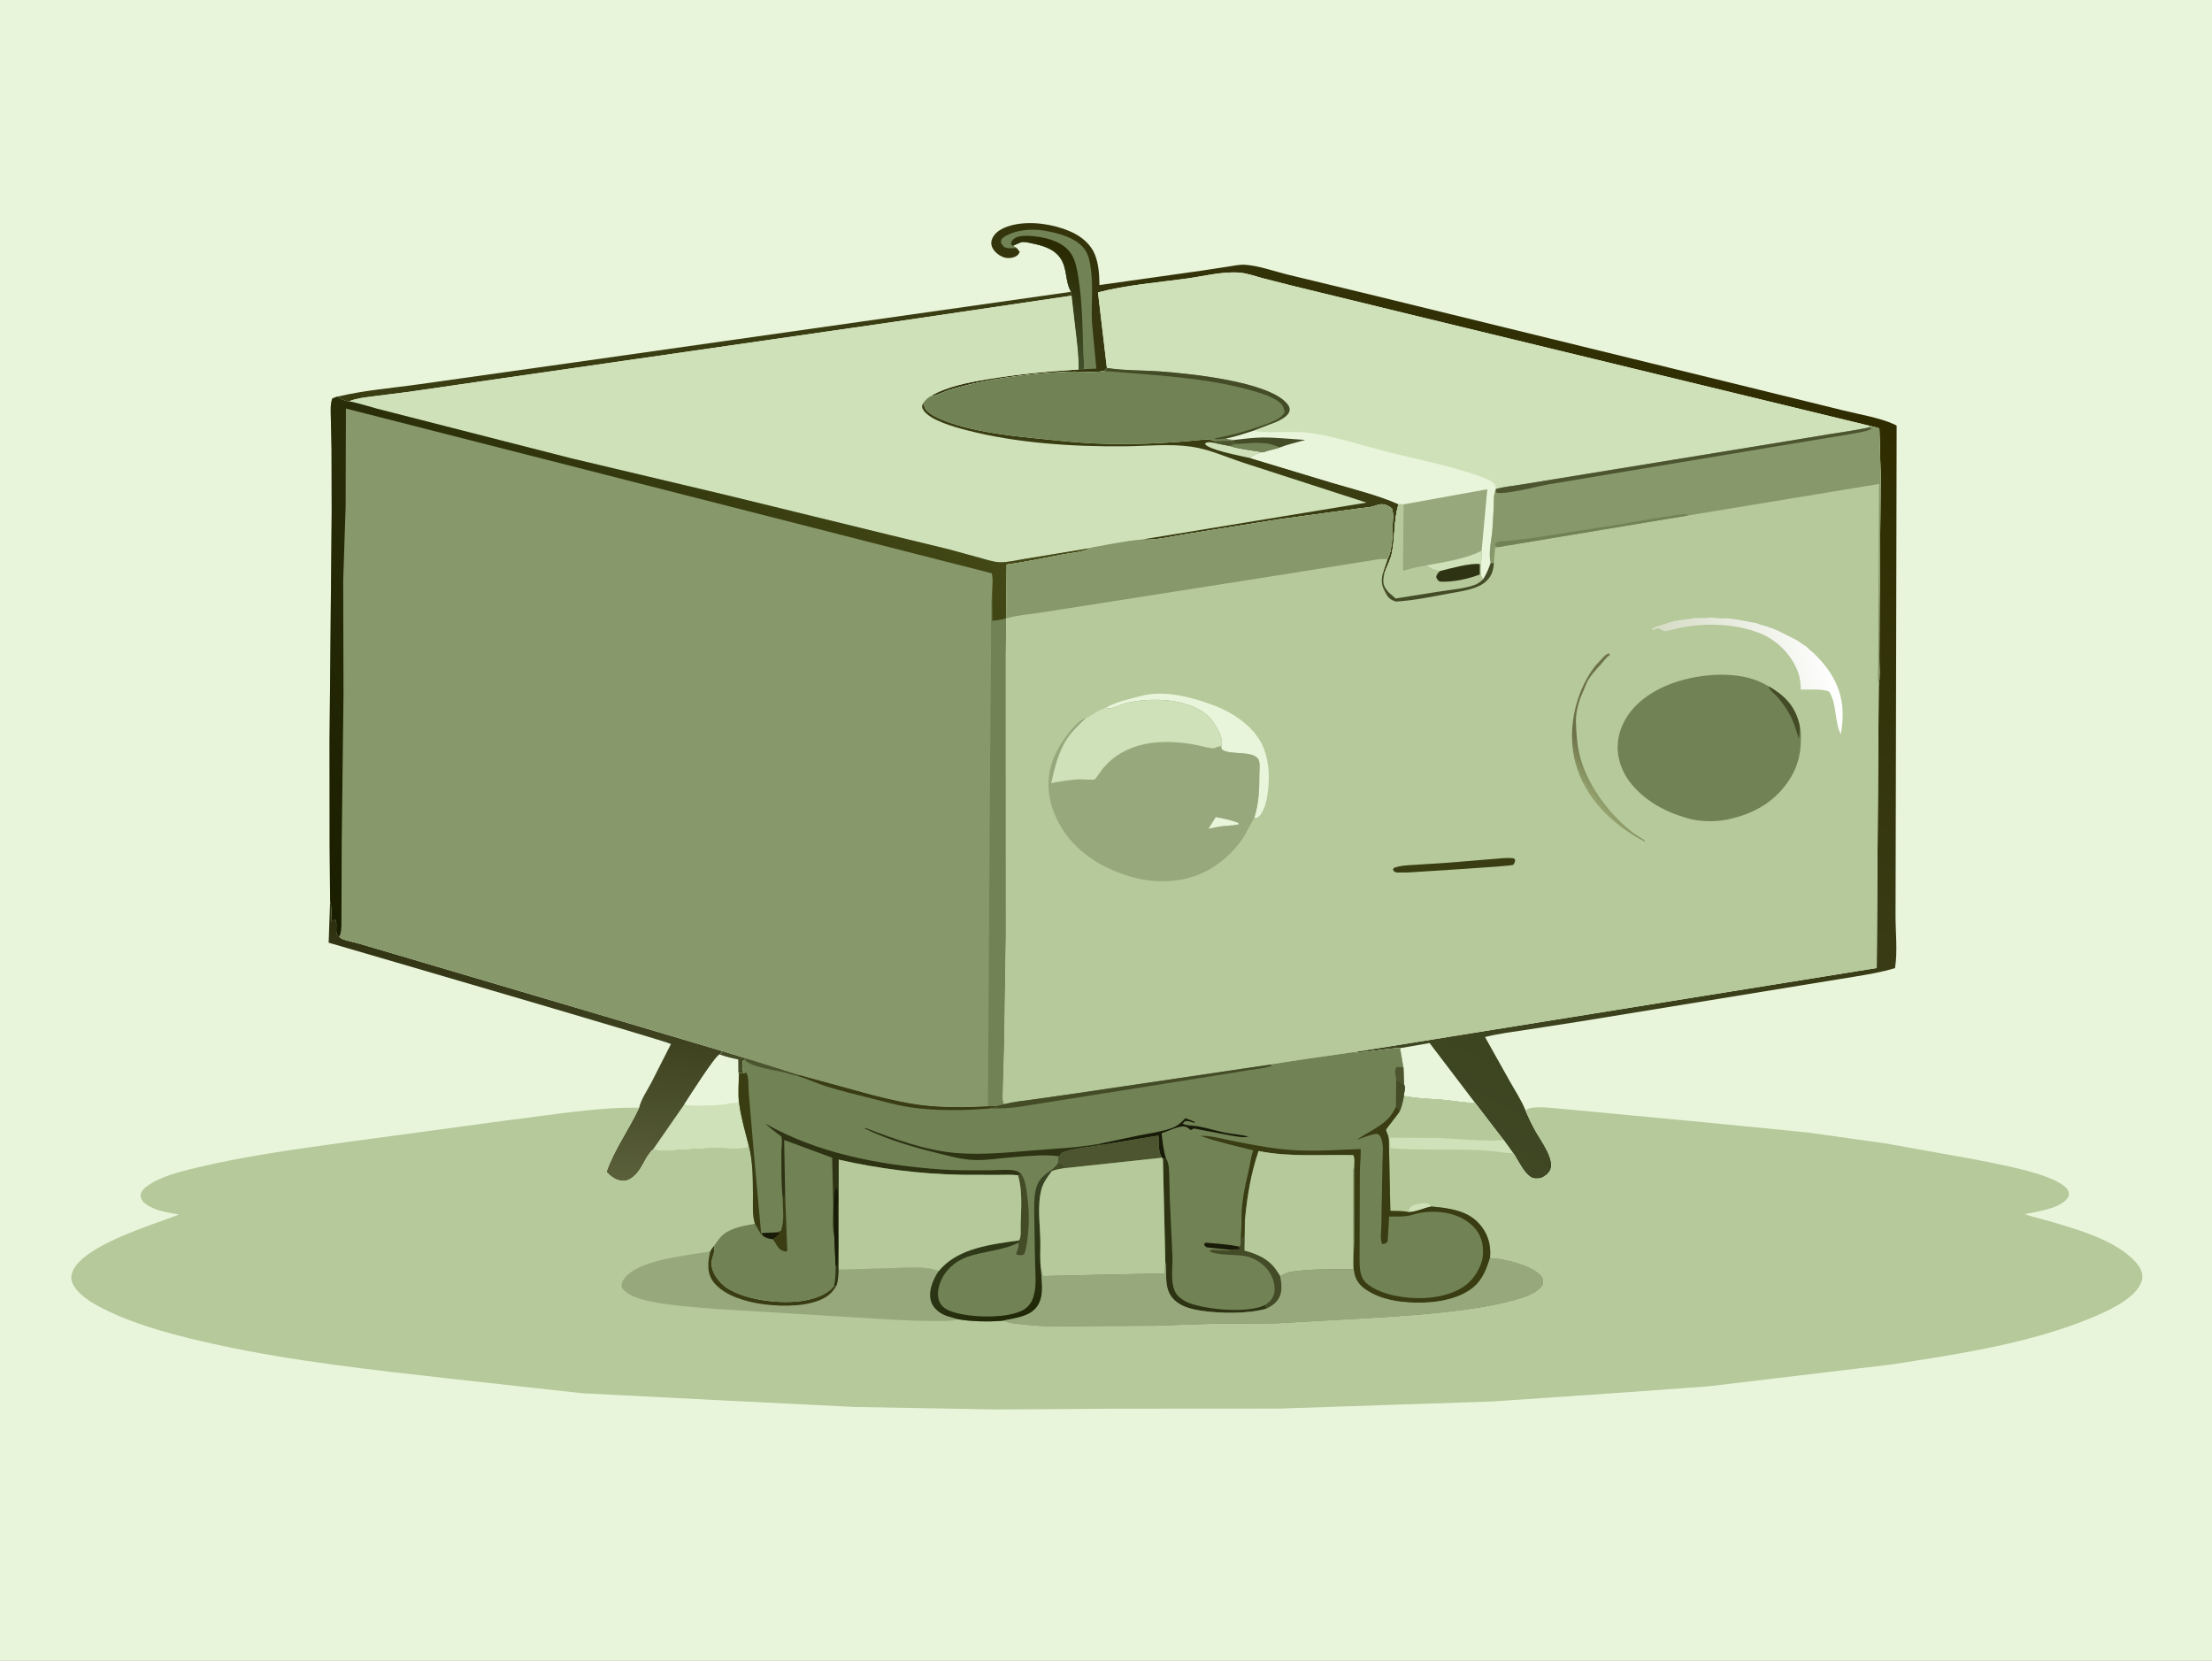 <?xml version="1.0" encoding="utf-8" ?>
<svg xmlns="http://www.w3.org/2000/svg" xmlns:xlink="http://www.w3.org/1999/xlink" width="1023" height="768">
	<rect width="100%" height="100%" fill="#808080" stroke="none"/>
	<path fill="#E9F5DB" transform="scale(1.333 1)" d="M-0 -0L768 0L768 768L-0 768L0 -0Z"/>
	<path fill="#3A3D12" transform="scale(1.333 1)" d="M371.599 134.933L371.765 136.723L309.938 148.875L173.991 174.988L141.75 181.211L129.254 183.316C126.577 183.787 123.689 184.179 121.286 185.488L121.107 185.573C119.626 185.664 118.104 184.207 117.009 183.359C117.317 183.377 117.155 183.391 117.544 183.269C126.487 180.457 136.066 179.454 145.27 177.716L202.496 166.963L371.599 134.933Z"/>
	<defs>
		<linearGradient id="gradient_0" gradientUnits="userSpaceOnUse" x1="185.021" y1="435.639" x2="171.724" y2="539.636">
			<stop offset="0" stop-color="#2E3010"/>
			<stop offset="1" stop-color="#5A603A"/>
		</linearGradient>
	</defs>
	<path fill="url(#gradient_0)" transform="scale(1.333 1)" d="M114.533 416.779C115.263 419.552 114.953 422.818 114.938 425.69L116.248 425.361C117.481 427.279 115.677 431.81 117.692 433.073C117.903 433.353 118.049 433.695 118.323 433.912C119.491 434.835 122.858 435.674 124.385 436.271L142.549 443.405L210.457 470.162L250.697 486.071L259.028 489.48L258.327 490.161L257.643 490.7C257.64 492.446 257.318 494.74 258.136 496.297L256.396 496.157C256.368 500.694 256.031 505.519 256.444 510.025C257.024 516.353 258.512 523.127 259.719 529.378L259.471 530.944C255.301 531.439 250.788 530.925 246.562 531.025C241.313 531.149 236.208 532.076 230.914 532.011C229.426 531.992 227.896 532.229 226.606 531.457C223.333 535.454 223.046 541.16 218.997 544.872C218.031 545.759 216.952 546.195 215.625 545.998C213.267 545.648 211.748 543.7 210.405 541.92C213.041 531.691 218.256 522.182 221.745 512.206C222.437 508.258 224.492 504.388 225.953 500.674L232.784 482.765C231.833 481.666 125.969 440.567 114.021 435.907L114.533 416.779Z"/>
	<path fill="#CFE1B9" transform="scale(1.333 1)" d="M250.697 486.071L259.028 489.48L258.327 490.161L257.643 490.7C257.64 492.446 257.318 494.74 258.136 496.297L256.396 496.157C256.368 500.694 256.031 505.519 256.444 510.025C257.024 516.353 258.512 523.127 259.719 529.378L259.471 530.944C255.301 531.439 250.788 530.925 246.562 531.025C241.313 531.149 236.208 532.076 230.914 532.011C229.426 531.992 227.896 532.229 226.606 531.457L237.438 510.646C238.871 507.713 248.037 488.413 249.654 487.612C250.103 487.168 250.373 486.612 250.697 486.071Z"/>
	<path fill="#E9F5DB" transform="scale(1.333 1)" d="M250.697 486.071L259.028 489.48L258.327 490.161L257.643 490.7C257.64 492.446 257.318 494.74 258.136 496.297L256.396 496.157L256.172 495.995L256.133 496.404L256 509.889C254.677 510.051 253.273 510.129 252.001 510.528C250 511.157 239.282 511.609 237.756 510.863L237.438 510.646C238.871 507.713 248.037 488.413 249.654 487.612C250.103 487.168 250.373 486.612 250.697 486.071Z"/>
	<path fill="#444B27" transform="scale(1.333 1)" d="M250.697 486.071L259.028 489.48L258.327 490.161L257.643 490.7C257.64 492.446 257.318 494.74 258.136 496.297L256.396 496.157L256.172 495.995L256.124 489.906C253.837 489.328 251.803 488.584 249.654 487.612C250.103 487.168 250.373 486.612 250.697 486.071Z"/>
	<defs>
		<linearGradient id="gradient_1" gradientUnits="userSpaceOnUse" x1="596.419" y1="151.354" x2="384.29" y2="432.482">
			<stop offset="0" stop-color="#2F2C00"/>
			<stop offset="1" stop-color="#3F4724"/>
		</linearGradient>
	</defs>
	<path fill="url(#gradient_1)" transform="scale(1.333 1)" d="M352.738 114.691L353.779 116.438C353.518 117.461 353.122 118.115 352.227 118.688C351.258 119.307 349.85 119.51 348.75 119.171C346.884 118.596 345.14 116.617 344.43 114.851C343.595 112.773 343.816 110.961 344.82 108.977C346.134 106.383 348.873 104.816 351.562 103.99C357.821 102.067 365.382 103.697 370.986 106.823C375.308 109.233 378.53 113.09 379.918 117.867C381.206 122.304 381.405 127.223 381.448 131.819L416.625 125.204L426.063 123.288C427.967 122.89 430.135 122.255 432.094 122.448C436.969 122.927 441.892 125.388 446.525 126.907L474.655 135.956L603.739 178.054L639.478 189.774C645.178 191.669 652.156 193.134 657.257 196.265C657.642 196.501 657.729 196.595 658.031 196.858L657.745 369.76L657.649 423.197C657.627 431.127 658.395 439.807 657.474 447.656C652.901 449.562 648.229 450.539 643.412 451.619L624.731 455.678L548.364 472.307L529.951 476.117C524.999 477.098 520.022 477.947 515.215 479.52L523.708 499.744C525.569 504.165 527.86 508.789 529.24 513.37C530.249 516.656 531.419 519.861 532.743 523.034C534.65 527.602 539.968 536.824 537.651 541.599C536.937 543.072 535.938 543.992 534.562 544.825C533.323 544.984 532.249 545.211 531.188 544.382C528.934 542.621 527.294 538.035 526.042 535.43C525.763 534.851 525.327 533.536 524.922 533.16L521.691 527.191L511.765 509.954C508.406 510.076 504.369 509.027 500.986 508.61C497.171 508.139 493.245 508.087 489.479 507.316L487.073 506.828C487.022 505.013 487.912 503.147 487.117 501.472L486.894 493.559L485.724 484.665C482.711 484.428 471.006 487.365 469.689 486.519L651.117 447.626L651.812 316.972C652.331 312.996 652.021 308.589 652.037 304.558L652.102 280.466L652.498 220.214L652.028 198.122C650.927 197.592 649.81 197.247 648.644 196.889L489.09 145.363L448.634 132.221L438.003 128.618C435.459 127.697 432.592 126.315 429.914 126.058C424.016 125.492 417.614 127.718 411.849 128.778C401.584 130.666 390.831 131.769 380.943 135.207L384.037 170.162L383.117 171.564C379.446 172.424 375.063 171.686 371.267 171.876C361.974 172.339 351.938 173.731 342.933 175.983C338.27 177.149 333.92 178.503 329.464 180.309C327.885 180.95 324.336 183.343 322.865 183.187C328.209 178.819 335.742 176.884 342.36 175.41C352.843 173.076 363.489 171.717 374.188 170.853L374.177 170.453C374.278 164.224 373.594 157.898 373.056 151.688L371.765 136.723L371.599 134.933C369.389 129.891 370.457 124.017 367.724 119.016C365.926 115.726 362.922 113.981 359.444 112.947C358.365 112.626 355.936 111.806 354.835 111.86C354.172 111.893 352.093 113.302 351.384 113.674L352.738 114.691Z"/>
	<path fill="#E9F5DB" transform="scale(1.333 1)" d="M485.724 484.665L486.118 484.606L495.989 482.319L511.765 509.954C508.406 510.076 504.369 509.027 500.986 508.61C497.171 508.139 493.245 508.087 489.479 507.316L487.073 506.828C487.022 505.013 487.912 503.147 487.117 501.472L486.894 493.559L485.724 484.665Z"/>
	<path fill="#718355" transform="scale(1.333 1)" d="M352.738 114.691C351.341 114.754 349.691 115.066 348.471 114.277C347.922 113.546 347.265 112.721 347.265 111.75C347.265 110.469 348.068 109.727 349.031 109.013C352.564 106.395 357.716 105.671 361.948 106.581C367.255 107.723 373.137 109.911 376.06 114.837C377.703 117.606 378.105 120.979 378.445 124.125C379.355 132.553 378.519 140.958 378.885 149.386L380.369 170.461L375.903 170.727L374.188 170.853L374.177 170.453C374.278 164.224 373.594 157.898 373.056 151.688L371.765 136.723L371.599 134.933C369.389 129.891 370.457 124.017 367.724 119.016C365.926 115.726 362.922 113.981 359.444 112.947C358.365 112.626 355.936 111.806 354.835 111.86C354.172 111.893 352.093 113.302 351.384 113.674L352.738 114.691Z"/>
	<defs>
		<linearGradient id="gradient_2" gradientUnits="userSpaceOnUse" x1="378.757" y1="123.298" x2="353.97" y2="151.181">
			<stop offset="0" stop-color="#2A2901"/>
			<stop offset="1" stop-color="#41502C"/>
		</linearGradient>
	</defs>
	<path fill="url(#gradient_2)" transform="scale(1.333 1)" d="M351.384 113.674L350.69 112.875C350.92 111.523 351.341 110.606 352.523 109.818C354.843 108.274 360.403 109.379 362.854 110.181C366.609 111.409 369.827 113.683 371.602 117.291C373.155 120.448 373.722 124.827 374.134 128.292C375.491 139.709 375.621 151.783 375.822 163.285C375.861 165.477 376.33 168.625 375.903 170.727L374.188 170.853L374.177 170.453C374.278 164.224 373.594 157.898 373.056 151.688L371.765 136.723L371.599 134.933C369.389 129.891 370.457 124.017 367.724 119.016C365.926 115.726 362.922 113.981 359.444 112.947C358.365 112.626 355.936 111.806 354.835 111.86C354.172 111.893 352.093 113.302 351.384 113.674Z"/>
	<path fill="#CFE1B9" transform="scale(1.333 1)" d="M384.037 170.162L380.943 135.207C390.831 131.769 401.584 130.666 411.849 128.778C417.614 127.718 424.016 125.492 429.914 126.058C432.592 126.315 435.459 127.697 438.003 128.618L448.634 132.221L489.09 145.363L648.644 196.889L648.419 197.653C643.765 199.003 638.927 199.843 634.195 200.881L611.326 205.914L549.861 219.276L527.83 224.059C525.001 224.69 521.703 225.09 519.009 226.126C518.924 225.369 518.86 224.653 518.532 223.953C517.698 222.177 513.367 220.226 511.578 219.429C501.747 215.052 490.969 212.228 480.781 208.78C472.302 205.91 463.41 201.929 454.637 200.277C450.477 199.494 445.89 199.824 441.661 199.812C439.343 199.806 437.039 199.971 434.833 199.141L442.827 195.051C444.488 194.042 446.853 192.331 447.295 190.319C447.619 188.841 447.235 187.751 446.434 186.519C439.933 176.521 413.516 172.83 402.629 171.774C396.422 171.171 390.169 171.436 384.037 170.162Z"/>
	<path fill="#CFE1B9" transform="scale(1.333 1)" d="M121.107 185.573L121.286 185.488C123.689 184.179 126.577 183.787 129.254 183.316L141.75 181.211L173.991 174.988L309.938 148.875L371.765 136.723L373.056 151.688C373.594 157.898 374.278 164.224 374.177 170.453L374.188 170.853C363.489 171.717 352.843 173.076 342.36 175.41C335.742 176.884 328.209 178.819 322.865 183.187C324.336 183.343 327.885 180.95 329.464 180.309C333.92 178.503 338.27 177.149 342.933 175.983C351.938 173.731 361.974 172.339 371.267 171.876C375.063 171.686 379.446 172.424 383.117 171.564L384.037 170.162C390.169 171.436 396.422 171.171 402.629 171.774C413.516 172.83 439.933 176.521 446.434 186.519C447.235 187.751 447.619 188.841 447.295 190.319C446.853 192.331 444.488 194.042 442.827 195.051L434.833 199.141C437.039 199.971 439.343 199.806 441.661 199.812C445.89 199.824 450.477 199.494 454.637 200.277C463.41 201.929 472.302 205.91 480.781 208.78C490.969 212.228 501.747 215.052 511.578 219.429C513.367 220.226 517.698 222.177 518.532 223.953C518.86 224.653 518.924 225.369 519.009 226.126L518.912 226.504C518.112 229.124 518.292 231.888 518.23 234.596L517.802 244.511C517.559 249.307 516.288 255.63 517.195 260.326C516.48 262.891 515.797 265.357 514.627 267.758C513.897 268.782 512.779 269.925 511.64 270.481C508.113 272.2 503.51 272.665 499.697 273.468L484.216 276.755L481.775 273.912C479.62 270.813 479.692 268.792 480.303 265.073L479.845 264.552L481.357 258.662C481.969 256.876 482.486 255.195 482.62 253.302L482.77 251.734C483.24 248.888 483.086 245.788 483.165 242.897C483.234 240.378 483.579 237.576 482.92 235.125C481.896 234.088 480.837 233.189 479.297 233.173C478.257 233.162 477.056 233.98 476.062 234.273C474.631 234.695 473.04 234.853 471.567 235.083L443.641 240.135L411.551 246.96C406.961 247.889 400.865 249.978 396.257 249.476C390.493 250.098 384.362 251.883 378.683 253.172L378.484 253.431L355.445 258.461C352.856 258.999 349.387 260.151 346.781 259.987C344.46 259.842 341.752 258.612 339.59 257.807L328.915 253.92L308.898 247.457L251.625 228.813L198.217 211.949L142.825 193.089L130.875 189.013C127.629 187.837 124.451 186.451 121.107 185.573Z"/>
	<path fill="#3A3D12" transform="scale(1.333 1)" d="M320.266 186.409L320.63 187.688L320.814 188.428C321.628 191.318 326.261 193.865 328.772 195.082C337.894 199.503 348.839 201.263 358.823 202.615C365.673 203.542 372.62 204.614 379.522 205.02C391.939 205.751 404.858 205.059 417.165 203.348C418.868 203.111 419.892 203.116 421.391 204.006L421.683 204.921L426.585 206.211C430.22 207.682 433.674 208.078 437.435 208.94L438.358 209.103C436.594 209.497 434.869 210.345 433.715 211.773L462.085 223.192C469.756 226.214 478.137 228.934 485.221 233.148C483.494 240.548 484.087 248.2 482.923 255.692C482.427 258.888 481.17 261.963 480.303 265.073L479.845 264.552L481.357 258.662C481.969 256.876 482.486 255.195 482.62 253.302L482.77 251.734C483.24 248.888 483.086 245.788 483.165 242.897C483.234 240.378 483.579 237.576 482.92 235.125C481.896 234.088 480.837 233.189 479.297 233.173C478.257 233.162 477.056 233.98 476.062 234.273C474.631 234.695 473.04 234.853 471.567 235.083L443.641 240.135L411.551 246.96C406.961 247.889 400.865 249.978 396.257 249.476L474.097 232.419L431.434 213.999C425.631 211.47 419.562 207.735 413.325 206.548C405.737 205.105 397.771 206.29 390.095 206.382C372.026 206.596 352.614 204.881 335.455 198.962C330.915 197.396 322.387 194.231 320.284 189.453C319.744 188.226 319.83 187.662 320.266 186.409Z"/>
	<path fill="#CFE1B9" transform="scale(1.333 1)" d="M433.715 211.773L431.995 211.312C429.06 210.41 419.467 207.943 418.039 205.312L418.478 204.692C419.76 204.25 420.387 204.598 421.683 204.921L426.585 206.211C430.22 207.682 433.674 208.078 437.435 208.94L438.358 209.103C436.594 209.497 434.869 210.345 433.715 211.773Z"/>
	<path fill="#E9F5DB" transform="scale(1.333 1)" d="M434.833 199.141C437.039 199.971 439.343 199.806 441.661 199.812C445.89 199.824 450.477 199.494 454.637 200.277C463.41 201.929 472.302 205.91 480.781 208.78C490.969 212.228 501.747 215.052 511.578 219.429C513.367 220.226 517.698 222.177 518.532 223.953C518.86 224.653 518.924 225.369 519.009 226.126L518.912 226.504C518.112 229.124 518.292 231.888 518.23 234.596L517.802 244.511C517.559 249.307 516.288 255.63 517.195 260.326C516.48 262.891 515.797 265.357 514.627 267.758C513.897 268.782 512.779 269.925 511.64 270.481C508.113 272.2 503.51 272.665 499.697 273.468L484.216 276.755L481.775 273.912C479.62 270.813 479.692 268.792 480.303 265.073C481.17 261.963 482.427 258.888 482.923 255.692C484.087 248.2 483.494 240.548 485.221 233.148C478.137 228.934 469.756 226.214 462.085 223.192L433.715 211.773C434.869 210.345 436.594 209.497 438.358 209.103L437.435 208.94C433.674 208.078 430.22 207.682 426.585 206.211C427.391 205.731 428.105 205.53 429 205.284C427.834 204.929 427.783 204.782 427.02 203.811L428.671 203.353C427.409 203.324 426.476 203.302 425.322 202.762C428.596 201.886 431.734 200.496 434.833 199.141Z"/>
	<path fill="#444B27" transform="scale(1.333 1)" d="M428.671 203.353C431.711 202.916 434.857 202.345 437.931 202.314C442.887 202.266 447.92 203.04 452.863 203.423C449.968 204.559 446.656 205.527 443.922 206.964C442.171 207.734 440.012 208.238 438.358 209.103L437.435 208.94C433.674 208.078 430.22 207.682 426.585 206.211C427.391 205.731 428.105 205.53 429 205.284C427.834 204.929 427.783 204.782 427.02 203.811L428.671 203.353Z"/>
	<path fill="#718355" transform="scale(1.333 1)" d="M429 205.284C434.03 204.975 439.658 203.772 443.922 206.964C442.171 207.734 440.012 208.238 438.358 209.103L437.435 208.94C433.674 208.078 430.22 207.682 426.585 206.211C427.391 205.731 428.105 205.53 429 205.284Z"/>
	<path fill="#97A97C" transform="scale(1.333 1)" d="M486.98 233.212L516.017 226.227L514.046 254.665C514.067 256.766 514.064 258.754 513.737 260.836C513.745 262.826 513.258 266.205 514.627 267.758C513.897 268.782 512.779 269.925 511.64 270.481C508.113 272.2 503.51 272.665 499.697 273.468L484.216 276.755L481.775 273.912C479.62 270.813 479.692 268.792 480.303 265.073C481.17 261.963 482.427 258.888 482.923 255.692C484.087 248.2 483.494 240.548 485.221 233.148L486.98 233.212Z"/>
	<path fill="#CFE1B9" transform="scale(1.333 1)" d="M494.88 261.442C501.205 259.855 508.678 258.45 514.046 254.665C514.067 256.766 514.064 258.754 513.737 260.836L513.4 260.851C509.772 260.336 503.09 262.944 499.555 264.087L499.374 264.041C497.334 263.603 496.37 262.915 494.88 261.442Z"/>
	<path fill="#B5C99A" transform="scale(1.333 1)" d="M485.221 233.148L486.98 233.212L486.743 263.956C489.379 262.968 492.112 261.971 494.88 261.442C496.37 262.915 497.334 263.603 499.374 264.041L499.555 264.087C503.09 262.944 509.772 260.336 513.4 260.851L513.737 260.836C513.745 262.826 513.258 266.205 514.627 267.758C513.897 268.782 512.779 269.925 511.64 270.481C508.113 272.2 503.51 272.665 499.697 273.468L484.216 276.755L481.775 273.912C479.62 270.813 479.692 268.792 480.303 265.073C481.17 261.963 482.427 258.888 482.923 255.692C484.087 248.2 483.494 240.548 485.221 233.148Z"/>
	<path fill="#2D3313" transform="scale(1.333 1)" d="M499.555 264.087C503.09 262.944 509.772 260.336 513.4 260.851L513.402 265.667C509.11 267.778 504.342 269.225 499.5 268.954C498.742 268.255 498.56 267.796 498.275 266.812C498.505 265.587 498.792 265.075 499.555 264.087Z"/>
	<path fill="#718355" transform="scale(1.333 1)" d="M384.037 170.162C390.169 171.436 396.422 171.171 402.629 171.774C413.516 172.83 439.933 176.521 446.434 186.519C447.235 187.751 447.619 188.841 447.295 190.319C446.853 192.331 444.488 194.042 442.827 195.051L434.833 199.141C431.734 200.496 428.596 201.886 425.322 202.762C426.476 203.302 427.409 203.324 428.671 203.353L427.02 203.811C427.783 204.782 427.834 204.929 429 205.284C428.105 205.53 427.391 205.731 426.585 206.211L421.683 204.921L421.391 204.006C419.892 203.116 418.868 203.111 417.165 203.348C404.858 205.059 391.939 205.751 379.522 205.02C372.62 204.614 365.673 203.542 358.823 202.615C348.839 201.263 337.894 199.503 328.772 195.082C326.261 193.865 321.628 191.318 320.814 188.428L320.63 187.688L320.266 186.409L320.627 185.826C321.288 184.746 321.9 184.015 322.865 183.187C324.336 183.343 327.885 180.95 329.464 180.309C333.92 178.503 338.27 177.149 342.933 175.983C351.938 173.731 361.974 172.339 371.267 171.876C375.063 171.686 379.446 172.424 383.117 171.564L384.037 170.162Z"/>
	<path fill="#4C552F" transform="scale(1.333 1)" d="M421.391 204.006L427.02 203.811C427.783 204.782 427.834 204.929 429 205.284C428.105 205.53 427.391 205.731 426.585 206.211L421.683 204.921L421.391 204.006Z"/>
	<path fill="#444B27" transform="scale(1.333 1)" d="M384.037 170.162C390.169 171.436 396.422 171.171 402.629 171.774C413.516 172.83 439.933 176.521 446.434 186.519C447.235 187.751 447.619 188.841 447.295 190.319C446.853 192.331 444.488 194.042 442.827 195.051L434.833 199.141C431.734 200.496 428.596 201.886 425.322 202.762C424.084 202.976 422.945 203.123 421.688 203.119L421.503 202.688C427.905 201.139 433.383 198.943 439.304 196.102C441.891 194.861 444.727 193.34 445.736 190.5C445.476 189.416 445.279 187.842 444.628 186.938C442.338 183.757 438.222 182.104 434.693 180.743C418.502 174.498 400.2 173.473 383.117 171.564L384.037 170.162Z"/>
	<path fill="#87986A" transform="scale(1.333 1)" d="M114.533 416.779L114.371 391.539L114.333 342.454L115.075 236.577L115.02 207.886L114.778 193.054C114.753 190.173 114.54 187.081 115.282 184.279L117.009 183.359C118.104 184.207 119.626 185.664 121.107 185.573C124.451 186.451 127.629 187.837 130.875 189.013L142.825 193.089L198.217 211.949L251.625 228.813L308.898 247.457L328.915 253.92L339.59 257.807C341.752 258.612 344.46 259.842 346.781 259.987C349.387 260.151 352.856 258.999 355.445 258.461L378.484 253.431L377.961 253.764C375.517 255.267 371.254 255.73 368.429 256.438C362.064 258.032 355.708 259.878 349.25 261.052L349.082 285.864L349.11 286.025L348.952 303.697L348.952 333.765L348.982 432.75L348.377 485.017L347.979 503.527C347.985 505.779 347.696 508.413 348.315 510.579C347.442 510.806 346.603 510.971 345.805 511.4L342.754 511.565C335.224 512.081 327.657 512.223 320.172 511.075C314.326 510.178 308.695 508.317 303.087 506.492L277.217 497.061L259.028 489.48L250.697 486.071L210.457 470.162L142.549 443.405L124.385 436.271C122.858 435.674 119.491 434.835 118.323 433.912C118.049 433.695 117.903 433.353 117.692 433.073C115.677 431.81 117.481 427.279 116.248 425.361L114.938 425.69C114.953 422.818 115.263 419.552 114.533 416.779Z"/>
	<path fill="#718355" transform="scale(1.333 1)" d="M344.204 274.413L344.22 287.124C345.839 286.822 347.627 286.66 349.082 285.864L349.11 286.025L348.952 303.697L348.952 333.765L348.982 432.75L348.377 485.017L347.979 503.527C347.985 505.779 347.696 508.413 348.315 510.579C347.442 510.806 346.603 510.971 345.805 511.4L342.754 511.565L343.53 349.434L343.838 299.595L343.85 284.424C343.849 281.09 343.717 277.719 344.204 274.413Z"/>
	<defs>
		<linearGradient id="gradient_3" gradientUnits="userSpaceOnUse" x1="69.379" y1="330.071" x2="323.214" y2="208.762">
			<stop offset="0" stop-color="#1A1E00"/>
			<stop offset="1" stop-color="#434816"/>
		</linearGradient>
	</defs>
	<path fill="url(#gradient_3)" transform="scale(1.333 1)" d="M114.533 416.779L114.371 391.539L114.333 342.454L115.075 236.577L115.02 207.886L114.778 193.054C114.753 190.173 114.54 187.081 115.282 184.279L117.009 183.359C118.104 184.207 119.626 185.664 121.107 185.573C124.451 186.451 127.629 187.837 130.875 189.013L142.825 193.089L198.217 211.949L251.625 228.813L308.898 247.457L328.915 253.92L339.59 257.807C341.752 258.612 344.46 259.842 346.781 259.987C349.387 260.151 352.856 258.999 355.445 258.461L378.484 253.431L377.961 253.764C375.517 255.267 371.254 255.73 368.429 256.438C362.064 258.032 355.708 259.878 349.25 261.052L349.082 285.864C347.627 286.66 345.839 286.822 344.22 287.124L344.204 274.413C344.231 271.474 344.64 267.962 344.08 265.098L120.012 188.915L119.909 234.447L119.072 268.551L119.176 321.218L118.555 389.459L118.485 416.341L118.456 426.514C118.446 428.6 118.49 431.129 117.692 433.073C115.677 431.81 117.481 427.279 116.248 425.361L114.938 425.69C114.953 422.818 115.263 419.552 114.533 416.779Z"/>
	<path fill="#B5C99A" transform="scale(1.333 1)" d="M648.644 196.889C649.81 197.247 650.927 197.592 652.028 198.122L652.498 220.214L652.102 280.466L652.037 304.558C652.021 308.589 652.331 312.996 651.812 316.972L651.117 447.626L469.689 486.519C467.273 486.909 441.218 491.991 440.959 492.229L373.175 505.603L358.849 508.32C355.348 508.95 351.698 509.461 348.315 510.579C347.696 508.413 347.985 505.779 347.979 503.527L348.377 485.017L348.982 432.75L348.952 333.765L348.952 303.697L349.11 286.025L349.082 285.864L349.25 261.052C355.708 259.878 362.064 258.032 368.429 256.438C371.254 255.73 375.517 255.267 377.961 253.764L378.484 253.431L378.683 253.172C384.362 251.883 390.493 250.098 396.257 249.476C400.865 249.978 406.961 247.889 411.551 246.96L443.641 240.135L471.567 235.083C473.04 234.853 474.631 234.695 476.062 234.273C477.056 233.98 478.257 233.162 479.297 233.173C480.837 233.189 481.896 234.088 482.92 235.125C483.579 237.576 483.234 240.378 483.165 242.897C483.086 245.788 483.24 248.888 482.77 251.734L482.62 253.302C482.486 255.195 481.969 256.876 481.357 258.662L479.845 264.552L480.303 265.073C479.692 268.792 479.62 270.813 481.775 273.912L484.216 276.755L499.697 273.468C503.51 272.665 508.113 272.2 511.64 270.481C512.779 269.925 513.897 268.782 514.627 267.758C515.797 265.357 516.48 262.891 517.195 260.326C516.288 255.63 517.559 249.307 517.802 244.511L518.23 234.596C518.292 231.888 518.112 229.124 518.912 226.504L519.009 226.126C521.703 225.09 525.001 224.69 527.83 224.059L549.861 219.276L611.326 205.914L634.195 200.881C638.927 199.843 643.765 199.003 648.419 197.653L648.644 196.889Z"/>
	<path fill="#444B27" transform="scale(1.333 1)" d="M517.195 260.326L518.283 260.293C518.195 263.857 517.368 267.307 514.651 269.812C511.473 272.744 506.388 273.522 502.315 274.546C496.371 276.041 490.442 277.656 484.312 278.175C482.391 277.352 481.688 276.477 480.893 274.547L480.374 273.188L480.157 272.624C479.115 269.812 479.316 267.407 479.845 264.552L480.303 265.073C479.692 268.792 479.62 270.813 481.775 273.912L484.216 276.755L499.697 273.468C503.51 272.665 508.113 272.2 511.64 270.481C512.779 269.925 513.897 268.782 514.627 267.758C515.797 265.357 516.48 262.891 517.195 260.326Z"/>
	<path fill="#3A3D12" transform="scale(1.333 1)" d="M520.772 396.898C522.33 396.73 523.687 396.651 525.239 396.895L525.686 397.688C525.564 398.515 525.517 399.24 524.971 399.915C524.436 400.578 492.205 403.071 488.717 403.426L484.688 403.473C483.766 403.231 483.644 402.955 483.264 402.188L483.562 401.353C485.93 400.134 488.707 400.101 491.316 399.875L502.548 398.911L520.772 396.898Z"/>
	<defs>
		<linearGradient id="gradient_4" gradientUnits="userSpaceOnUse" x1="557.892" y1="356.971" x2="548.83" y2="363.096">
			<stop offset="0" stop-color="#6D7147"/>
			<stop offset="1" stop-color="#94A26E"/>
		</linearGradient>
	</defs>
	<path fill="url(#gradient_4)" transform="scale(1.333 1)" d="M558.184 302.062L558.559 302.812C557.263 304.058 556.426 305.69 555.43 307.173C553.624 309.861 551.507 312.759 550.488 315.848L548.21 323.062C547.371 326.392 546.694 330.31 546.759 333.75C546.862 339.201 547.162 344.911 548.254 350.25C550.724 362.32 557.433 375.33 565.855 384.344C567.389 385.984 569.253 387.292 570.855 388.871L570.495 389.062L567.592 386.952C555.099 377.002 547.367 362.984 545.737 347.062C544.465 334.628 546.777 320.474 552.652 309.358C553.702 307.372 554.998 305.77 556.247 303.938C556.902 302.977 557.204 302.705 558.184 302.062Z"/>
	<path fill="#E9F5DB" transform="scale(1.333 1)" d="M383.692 327.216C387.547 324.398 392.127 323.066 396.601 321.599C404.442 319.026 414.38 322.688 421.373 326.289C429.261 330.351 435.85 337.291 438.411 345.902C440.456 352.779 440.56 360.719 439.694 367.802C439.322 370.843 438.794 374.095 437.277 376.801C436.91 377.456 436.571 377.834 435.93 378.247L435.168 378.012C436.817 371.498 436.907 364.917 436.932 358.247C436.94 356.265 437.2 353.855 436.818 351.938C435.771 346.683 427.259 349.385 424.208 346.776C423.617 346.27 423.773 345.726 423.695 344.989C424.624 341.687 422.353 336.506 420.732 333.559C417.973 328.544 413.746 326.141 408.414 324.562C403.372 323.07 395.4 323.354 390.472 325.226C389.047 325.768 386.329 327.494 384.938 327.603C384.504 327.637 384.107 327.345 383.692 327.216Z"/>
	<defs>
		<linearGradient id="gradient_5" gradientUnits="userSpaceOnUse" x1="581.443" y1="316.026" x2="635.871" y2="307.699">
			<stop offset="0" stop-color="#D7DDC7"/>
			<stop offset="1" stop-color="white"/>
		</linearGradient>
	</defs>
	<path fill="url(#gradient_5)" transform="scale(1.333 1)" d="M593.154 285.562C594.324 285.531 594.994 285.7 596.062 285.879C597.322 286.091 598.681 285.779 599.956 286.007L603.001 286.553L608.627 287.971C609.193 288.118 609.498 288.144 610.022 288.441C610.679 288.813 610.321 288.657 611.053 288.919C612.98 289.61 615.58 290.805 617.285 291.939L622.312 295.309C623.669 296.054 624.658 297.293 625.875 298.276C626.34 298.652 626.715 298.892 627.031 299.402C627.694 300.47 628.701 301.303 629.469 302.303C638.344 313.867 640.615 325.161 638.646 339.546C636.309 333.189 637.449 326.327 634.688 319.934C632.809 318.385 627.307 318.914 624.785 318.895C624.715 316.159 624.566 313.637 623.857 310.972C621.97 303.878 617.31 296.512 610.765 292.923C603.219 288.785 593.619 288.003 585.283 289.745C582.784 290.267 580.321 291.167 577.875 291.904C577.106 291.66 576.57 291.435 575.964 290.906L575.439 290.436L573.627 291.236L573.064 291C573.581 290.059 574.681 289.79 575.625 289.309L579.221 287.787L580.312 287.434C580.855 287.204 580.93 287.04 581.576 287.037L582 287.059L582.559 286.688L583.688 286.684C584.538 286.495 584.799 286.27 585.781 286.297L586.125 286.309C587.423 285.446 590.993 285.971 592.787 285.637L593.154 285.562Z"/>
	<path fill="#718355" transform="scale(1.333 1)" d="M624.385 335.556C624.932 337.694 624.813 339.934 624.812 342.126C624.806 349.84 623.139 356.915 619.183 363.598C614.563 371.402 608.086 376.526 599.353 378.938C594.879 380.173 589.481 379.998 585.145 378.273C577.003 375.033 570.653 370.029 566.003 362.511C561.568 355.34 560.158 346.335 562.1 338.133C564.158 329.445 569.406 322.388 576.998 317.72C584.888 312.868 595.728 310.619 604.79 312.9C608.028 313.715 610.966 315.269 613.565 317.343C620.008 322.172 623.094 327.635 624.385 335.556Z"/>
	<path fill="#444B27" transform="scale(1.333 1)" d="M613.565 317.343C620.008 322.172 623.094 327.635 624.385 335.556C624.405 337.621 624.362 339.566 624.074 341.618C623.155 337.325 622.182 333.062 620.358 329.044C619.293 326.698 618.02 324.399 616.628 322.234C615.611 320.653 613.889 319.156 613.565 317.343Z"/>
	<path fill="#87986A" transform="scale(1.333 1)" d="M396.257 249.476C400.865 249.978 406.961 247.889 411.551 246.96L443.641 240.135L471.567 235.083C473.04 234.853 474.631 234.695 476.062 234.273C477.056 233.98 478.257 233.162 479.297 233.173C480.837 233.189 481.896 234.088 482.92 235.125C483.579 237.576 483.234 240.378 483.165 242.897C483.086 245.788 483.24 248.888 482.77 251.734L482.62 253.302C482.486 255.195 481.969 256.876 481.357 258.662C479.99 258.177 478.405 258.595 477.009 258.866L442.875 266.131L381.68 278.967L360.57 283.371C357.117 284.069 352.742 284.505 349.489 285.844L349.11 286.025L349.082 285.864L349.25 261.052C355.708 259.878 362.064 258.032 368.429 256.438C371.254 255.73 375.517 255.267 377.961 253.764L378.484 253.431L378.683 253.172C384.362 251.883 390.493 250.098 396.257 249.476Z"/>
	<path fill="#87986A" transform="scale(1.333 1)" d="M648.644 196.889C649.81 197.247 650.927 197.592 652.028 198.122L652.498 220.214L652.102 280.466L652.037 304.558C652.021 308.589 652.331 312.996 651.812 316.972C651.337 313.598 651.671 309.735 651.673 306.309L651.691 285.247L651.949 223.79L585.784 238.33L519.673 253.005L518.722 253.212L518.283 260.293L517.195 260.326C516.288 255.63 517.559 249.307 517.802 244.511L518.23 234.596C518.292 231.888 518.112 229.124 518.912 226.504L519.009 226.126C521.703 225.09 525.001 224.69 527.83 224.059L549.861 219.276L611.326 205.914L634.195 200.881C638.927 199.843 643.765 199.003 648.419 197.653L648.644 196.889Z"/>
	<path fill="#718355" transform="scale(1.333 1)" d="M519.673 253.005L518.812 252.303L518.876 251.438C519.064 251.162 519.144 250.769 519.438 250.612C520.166 250.225 522.193 250.212 523.078 250.107L530.871 248.919L560.816 242.738C563.706 242.047 583.508 237.449 584.807 237.733C585.18 237.815 585.458 238.131 585.784 238.33L519.673 253.005Z"/>
	<path fill="#4C552F" transform="scale(1.333 1)" d="M648.419 197.653L649.398 198.188C647.637 199.606 644.01 200.242 641.808 200.778L614.273 206.838L559.5 219.015L537.103 224.012C533.013 225.04 529.036 226.495 524.903 227.361C523.058 227.748 521.271 228.147 519.375 227.943C518.915 227.288 518.981 227.251 518.912 226.504L519.009 226.126C521.703 225.09 525.001 224.69 527.83 224.059L549.861 219.276L611.326 205.914L634.195 200.881C638.927 199.843 643.765 199.003 648.419 197.653Z"/>
	<path fill="#97A97C" transform="scale(1.333 1)" d="M383.692 327.216C384.107 327.345 384.504 327.637 384.938 327.603C386.329 327.494 389.047 325.768 390.472 325.226C395.4 323.354 403.372 323.07 408.414 324.562C413.746 326.141 417.973 328.544 420.732 333.559C422.353 336.506 424.624 341.687 423.695 344.989C423.773 345.726 423.617 346.27 424.208 346.776C427.259 349.385 435.771 346.683 436.818 351.938C437.2 353.855 436.94 356.265 436.932 358.247C436.907 364.917 436.817 371.498 435.168 378.012L431.812 386.341C427.973 394.558 421.215 402.83 412.457 405.947C404.427 408.804 396.455 407.575 388.898 403.91C377.83 398.543 370.298 389.452 366.349 377.893C362.401 366.338 362.914 354.47 368.327 343.487C369.82 340.458 373.63 333.043 376.849 331.95L376.963 331.972L381.019 328.657L381.559 328.312C382.264 327.854 382.911 327.533 383.692 327.216Z"/>
	<path fill="#E9F5DB" transform="scale(1.333 1)" d="M421.818 377.85C424.45 378.604 427.357 379.197 429.702 380.633L429.62 381.231L425.945 381.852C424.165 381.707 421.125 382.764 419.308 383.178L421.818 377.85Z"/>
	<path fill="#CFE1B9" transform="scale(1.333 1)" d="M383.692 327.216C384.107 327.345 384.504 327.637 384.938 327.603C386.329 327.494 389.047 325.768 390.472 325.226C395.4 323.354 403.372 323.07 408.414 324.562C413.746 326.141 417.973 328.544 420.732 333.559C422.353 336.506 424.624 341.687 423.695 344.989C422.99 345.13 422.347 345.383 421.712 345.711C420.978 346.09 420.84 346.026 420.05 345.881C417.926 345.493 415.872 344.638 413.759 344.159C408.405 342.947 402.266 342.558 396.947 344.14C390.939 345.928 386.44 349.512 383.026 354.719C381.998 356.288 381.286 358.018 380.306 359.598C380.134 359.874 380.038 360.26 379.742 360.395C378.999 360.734 375.812 360.336 374.812 360.367C371.397 360.475 368.013 361.328 364.702 362.113C365.979 354.97 367.19 347.359 370.617 340.875C372.33 337.633 374.579 334.81 376.849 331.95L376.963 331.972L381.019 328.657L381.559 328.312C382.264 327.854 382.911 327.533 383.692 327.216Z"/>
	<path fill="#B5C99A" transform="scale(1.333 1)" d="M469.689 486.519C471.006 487.365 482.711 484.428 485.724 484.665L486.894 493.559L487.117 501.472C487.912 503.147 487.022 505.013 487.073 506.828L489.479 507.316C493.245 508.087 497.171 508.139 500.986 508.61C504.369 509.027 508.406 510.076 511.765 509.954L521.691 527.191L524.922 533.16C525.327 533.536 525.763 534.851 526.042 535.43C527.294 538.035 528.934 542.621 531.188 544.382C532.249 545.211 533.323 544.984 534.562 544.825C535.938 543.992 536.937 543.072 537.651 541.599C539.968 536.824 534.65 527.602 532.743 523.034C531.419 519.861 530.249 516.656 529.24 513.37C529.634 513.041 530.023 512.76 530.501 512.556C533.343 511.345 539.617 512.559 542.722 512.843L593.321 519.214L627.132 523.68L654.375 528.764L684.773 536.045C692.511 538.081 700.313 539.98 707.692 543.137C710.864 544.494 716.542 547.349 717.639 550.905C717.956 551.93 717.832 553.135 717.312 554.062C714.679 558.757 707.172 560.202 702.395 561.447C704.895 562.615 707.583 563.378 710.158 564.371C720.976 568.541 733.95 573.459 740.791 583.372C742.541 585.909 743.836 589.094 743.112 592.209C741.304 599.986 732.451 605.573 725.95 609.188C704.434 621.15 679.682 626.185 655.799 631.019L592.607 641.072L562.995 643.932L517.683 648.067L481.535 649.662L444.097 651.342L388.062 651.392L345.809 651.761L296.812 650.608L250.108 647.521L201.938 644.239L185.503 641.83L156.188 637.516C129.031 633.415 101.949 629.531 75.512 621.864C62.059 617.962 47.886 613.211 36.166 605.393C32.194 602.744 28.184 599.56 25.933 595.244C24.648 592.779 24.379 590.469 25.221 587.827C28.988 576.011 51.799 566.842 62.163 561.629C58.274 560.701 53.726 559.828 50.759 556.931C49.501 555.701 48.706 554.397 48.807 552.562C48.889 551.083 49.938 549.562 50.951 548.563C55.429 544.149 62.004 541.942 67.872 540.053C85.044 534.523 103.05 531.343 120.75 528.021L176.598 517.956C191.436 515.565 206.676 511.969 221.745 512.206C218.256 522.182 213.041 531.691 210.405 541.92C211.748 543.7 213.267 545.648 215.625 545.998C216.952 546.195 218.031 545.759 218.997 544.872C223.046 541.16 223.333 535.454 226.606 531.457C227.896 532.229 229.426 531.992 230.914 532.011C236.208 532.076 241.313 531.149 246.562 531.025C250.788 530.925 255.301 531.439 259.471 530.944L259.719 529.378C258.512 523.127 257.024 516.353 256.444 510.025C256.031 505.519 256.368 500.694 256.396 496.157L258.136 496.297C257.318 494.74 257.64 492.446 257.643 490.7L258.327 490.161L259.028 489.48L277.217 497.061L303.087 506.492C308.695 508.317 314.326 510.178 320.172 511.075C327.657 512.223 335.224 512.081 342.754 511.565L345.805 511.4C346.603 510.971 347.442 510.806 348.315 510.579C351.698 509.461 355.348 508.95 358.849 508.32L373.175 505.603L440.959 492.229C441.218 491.991 467.273 486.909 469.689 486.519Z"/>
	<path fill="#CFE1B9" transform="scale(1.333 1)" d="M488.66 560.501C488.836 559.405 488.939 558.48 489.822 557.7C490.955 556.699 493.595 556.165 495.033 556.459C495.957 556.648 496.058 557.177 496.56 557.915C494.056 558.548 491.092 560.534 488.66 560.501Z"/>
	<path fill="#CFE1B9" transform="scale(1.333 1)" d="M524.922 533.16C523.098 533.364 521.213 532.833 519.415 532.547C516.96 532.157 514.501 531.95 512.022 531.815C502.215 531.281 492.15 532.019 482.414 530.93L482.181 526.075L499.125 526.193C506.417 526.606 513.828 527.794 521.152 527.235L521.691 527.191L524.922 533.16Z"/>
	<path fill="#97A97C" transform="scale(1.333 1)" d="M247.65 576.241L247.79 576.927C248.119 578.85 247.134 581.164 246.914 583.107C246.407 587.569 249.214 593.22 252.665 595.963C259 600.998 269.303 602.88 277.183 601.761C281.094 601.206 285.887 599.32 288.335 596.062L289.29 594.673L290.116 594.746C290.872 592.39 290.813 589.617 290.962 587.147L309.487 586.436C314.794 586.305 320.8 585.29 325.689 587.736C323.524 591.94 321.772 597.873 323.241 602.552C324.048 605.123 325.964 607.27 328.37 608.459L332.369 610.054C329.977 611.066 327.041 610.804 324.474 610.825C314.885 610.903 305.189 609.787 295.625 609.107L248.438 605.292C240.779 604.421 232.794 603.804 225.352 601.693C221.54 600.612 217.727 599.099 215.74 595.476C215.519 593.784 215.797 592.594 216.657 591.113C221.66 582.495 237.453 580.81 246.403 578.672C246.71 577.835 247.228 577.028 247.65 576.241Z"/>
	<path fill="#3A3D12" transform="scale(1.333 1)" d="M247.65 576.241L247.79 576.927C248.119 578.85 247.134 581.164 246.914 583.107C246.407 587.569 249.214 593.22 252.665 595.963C259 600.998 269.303 602.88 277.183 601.761C281.094 601.206 285.887 599.32 288.335 596.062L289.29 594.673L290.116 594.746C289.066 597 288.069 598.619 286.022 600.163C280.606 604.25 271.583 604.237 265.166 603.155C258.735 602.07 251.83 599.228 248.041 593.646C245.019 589.194 245.555 583.692 246.403 578.672C246.71 577.835 247.228 577.028 247.65 576.241Z"/>
	<path fill="#718355" transform="scale(1.333 1)" d="M469.689 486.519C471.006 487.365 482.711 484.428 485.724 484.665L486.894 493.559L487.117 501.472C487.912 503.147 487.022 505.013 487.073 506.828C486.797 509.27 486.332 511.556 485.631 513.916C485.144 515.001 480.877 522.143 480.868 522.332C480.84 522.927 481.387 524.342 481.54 525C481.827 526.227 481.85 527.425 481.883 528.679L482.371 559.922C484.053 560.038 487.183 559.883 488.66 560.501C491.092 560.534 494.056 558.548 496.56 557.915C502.451 558.573 508.349 559.704 512.291 564.656C516.17 569.529 517.407 575.608 516.945 581.679L517.467 581.814C518.555 582.082 519.661 582.013 520.757 582.288C525.296 583.428 532.385 586.062 534.819 590.366C535.354 591.312 535.552 592.878 535.218 593.917C534.327 596.694 530.934 598.795 528.375 599.927C520.363 603.471 509.993 605.461 501.375 606.726C488.777 608.575 476.002 609.426 463.312 610.367L442.651 611.928L420.682 612.113L400.429 613.023L379.5 613.152C371.616 613.255 363.812 613.743 355.969 612.562C353.98 612.263 351.628 612.082 349.74 611.396L348.763 610.934L347.829 610.72C342.974 611.315 337.137 611.085 332.369 610.054L328.37 608.459C325.964 607.27 324.048 605.123 323.241 602.552C321.772 597.873 323.524 591.94 325.689 587.736C320.8 585.29 314.794 586.305 309.487 586.436L290.962 587.147C290.813 589.617 290.872 592.39 290.116 594.746L289.29 594.673L288.335 596.062C285.887 599.32 281.094 601.206 277.183 601.761C269.303 602.88 259 600.998 252.665 595.963C249.214 593.22 246.407 587.569 246.914 583.107C247.134 581.164 248.119 578.85 247.79 576.927L247.65 576.241L249.697 572.478C252.44 568.143 257.238 566.923 261.929 565.909C260.955 561.769 261.266 557.272 261.239 553.046C261.19 545.29 261.253 537.01 259.719 529.378C258.512 523.127 257.024 516.353 256.444 510.025C256.031 505.519 256.368 500.694 256.396 496.157L258.136 496.297C257.318 494.74 257.64 492.446 257.643 490.7L258.327 490.161L259.028 489.48L277.217 497.061L303.087 506.492C308.695 508.317 314.326 510.178 320.172 511.075C327.657 512.223 335.224 512.081 342.754 511.565L345.805 511.4C346.603 510.971 347.442 510.806 348.315 510.579C351.698 509.461 355.348 508.95 358.849 508.32L373.175 505.603L440.959 492.229C441.218 491.991 467.273 486.909 469.689 486.519Z"/>
	<path fill="#444B27" transform="scale(1.333 1)" d="M367.157 537.414C368.515 538.046 368.652 538.523 369.436 539.762L369.386 540.17C367.719 540.48 366.423 540.768 364.918 541.55L364.506 541.255L364.633 541.114C365.805 539.877 366.618 539.056 367.157 537.414Z"/>
	<path fill="#181B07" transform="scale(1.333 1)" d="M267.713 569.968L270.375 569.968L270.526 570.435C269.818 571.611 269.195 572.241 268.094 573.055C267.31 572.927 266.366 572.672 265.688 572.247C264.844 571.719 264.338 571.141 264.164 570.188L267.713 569.968Z"/>
	<path fill="#4C552F" transform="scale(1.333 1)" d="M484.395 499.022C484.117 497.568 483.781 494.635 484.5 493.39L486.894 493.559L487.117 501.472C486.126 500.807 485.26 499.85 484.395 499.022Z"/>
	<path fill="#181B07" transform="scale(1.333 1)" d="M427.164 577.992L418.688 576.794C417.925 576.059 417.851 576.103 417.772 575.062L418.5 574.637C422.25 575.064 426.101 575.402 429.749 576.395L430.185 577.319L429.938 577.715C429.21 577.757 427.765 577.65 427.164 577.992Z"/>
	<path fill="#4C552F" transform="scale(1.333 1)" d="M259.028 489.48L277.217 497.061L276.788 497.586C274.99 497.127 273.284 496.267 271.5 495.731C267.554 494.545 260.971 493.44 258.327 490.161L259.028 489.48Z"/>
	<path fill="#444B27" transform="scale(1.333 1)" d="M484.395 499.022C485.26 499.85 486.126 500.807 487.117 501.472C487.912 503.147 487.022 505.013 487.073 506.828C486.797 509.27 486.332 511.556 485.631 513.916C485.379 513.626 485.521 513.827 485.325 513.193C485.091 512.432 484.888 512.389 484.308 511.877L484.395 499.022Z"/>
	<path fill="#3A3D12" transform="scale(1.333 1)" d="M271.535 553.919L272.422 553.557L273.152 578.313L272.625 578.844C270.982 578.277 270.364 577.637 269.601 576.086C269.107 575.083 268.726 573.976 268.094 573.055C269.195 572.241 269.818 571.611 270.526 570.435L270.375 569.968L267.713 569.968C268.792 569.805 270.016 569.77 270.938 569.147C272.245 564.566 271.569 558.67 271.535 553.919Z"/>
	<path fill="#181B07" transform="scale(1.333 1)" d="M381.511 528.896L395.25 525.012C398.651 524.098 402.167 523.466 405.442 522.142C408.179 521.036 409.265 519.789 410.963 517.485C411.051 517.366 411.08 517.15 411.226 517.127C411.556 517.073 414.111 518.55 414.571 518.812L414.375 519.223L413.902 519.034C412.961 518.664 412.169 518.219 411.14 518.438L410.303 519.562C411.424 520.57 414.13 520.437 415.622 520.811C418.802 521.607 421.894 522.889 425.062 523.757C427.666 524.47 430.603 524.624 433.094 525.562C431.862 526.278 428.511 525.411 427.125 525.091L414.188 521.825L413.135 522.58C412.145 521.597 411.743 520.772 410.234 520.895C408.205 521.061 405.069 523.188 403.013 523.987C403.325 527.917 403.626 531.736 404.522 535.587L403.472 535.988L403.181 535.336C401.697 532.801 402.2 528.092 401.895 525.109L381.919 529.465L381.511 528.896Z"/>
	<path fill="#444B27" transform="scale(1.333 1)" d="M354.275 542.782C355.772 545.729 355.966 548.993 356.318 552.248C357.011 558.654 357.132 564.905 356.605 571.324C356.372 574.158 356.135 577.305 355.312 580.03C354.355 580.602 354.011 580.422 352.926 580.312L352.53 579.75C352.881 578.433 353.829 575.886 353.232 574.668L353.386 573.62L353.656 573.35C354.361 571.436 354.07 568.441 354.11 566.361C354.253 558.926 354.823 550.731 353.189 543.451L354.275 542.782Z"/>
	<path fill="#3A3D12" transform="scale(1.333 1)" d="M277.217 497.061L303.087 506.492C308.695 508.317 314.326 510.178 320.172 511.075C327.657 512.223 335.224 512.081 342.754 511.565L345.805 511.4L345.938 512.069L343.713 512.255L343.6 512.52C334.765 513.623 325.064 513.735 316.275 512.115C311.58 511.25 306.964 509.486 302.448 507.968C297.184 506.197 291.864 504.51 286.733 502.378C283.297 500.951 280.316 498.906 276.788 497.586L277.217 497.061Z"/>
	<path fill="#444B27" transform="scale(1.333 1)" d="M431.96 563.757L431.781 578.244C437.641 580.405 440.946 583.081 443.602 588.85L444.177 590.13C444.733 594.093 445.19 598.619 442.732 602.107C441.827 603.39 440.651 604.327 439.352 605.18C439.078 604.746 439.028 603.981 438.923 603.47C440.381 602.084 441.369 600.905 441.876 598.921C442.846 595.132 441.72 590.316 439.757 587.049C438.138 584.355 435.175 581.544 432.039 580.828L431.629 580.743C428.547 580.084 421.953 580.508 419.697 578.625L419.972 578.062C420.529 577.904 420.851 577.833 421.433 577.921C422.467 578.079 423.469 578.018 424.5 578.122C425.289 578.201 425.792 578.337 426.571 578.148L427.164 577.992C427.765 577.65 429.21 577.757 429.938 577.715L430.185 577.319L429.749 576.395C429.953 576.197 430.267 576.069 430.362 575.801C430.565 575.229 430.397 573.64 430.409 572.974L430.754 564.933L430.691 572.25L431.25 572.809C432.122 571.982 431.709 565.908 431.889 564.339L431.96 563.757Z"/>
	<path fill="#2D3313" transform="scale(1.333 1)" d="M367.238 534.675C362.781 533.69 356.516 534.627 351.938 535.033C347.363 535.438 342.554 536.626 337.975 536.409C333.835 536.213 329.894 534.739 325.991 533.465C316.885 530.494 308.13 527.116 300.043 521.888L300.188 521.538C309.781 526.447 321.195 532.09 332.062 533.205C341.055 534.127 350.043 532.861 358.976 531.919C366.506 531.126 374.125 530.644 381.511 528.896L381.919 529.465C377.587 530.707 372.049 530.851 368.208 533.211C367.93 533.823 367.885 534.42 367.238 534.675Z"/>
	<path fill="#3A3D12" transform="scale(1.333 1)" d="M258.136 496.297L258.938 496.016C259.903 498.275 259.58 502.423 259.764 505.001L261.555 533.248L264.106 570.969L261.929 565.909C260.955 561.769 261.266 557.272 261.239 553.046C261.19 545.29 261.253 537.01 259.719 529.378C258.512 523.127 257.024 516.353 256.444 510.025C256.031 505.519 256.368 500.694 256.396 496.157L258.136 496.297Z"/>
	<path fill="#444B27" transform="scale(1.333 1)" d="M440.959 492.229L441.292 492.667C439.326 494.031 435.566 494.349 433.217 494.868L415.497 498.683L353.467 511.842C350.237 512.378 346.875 512.656 343.6 512.52L343.713 512.255L345.938 512.069L345.805 511.4C346.603 510.971 347.442 510.806 348.315 510.579C351.698 509.461 355.348 508.95 358.849 508.32L373.175 505.603L440.959 492.229Z"/>
	<path fill="#2D3313" transform="scale(1.333 1)" d="M404.522 535.587L404.676 535.928C405.59 538.145 405.582 540.675 405.66 543.042L405.857 554.625L406.791 581.473C406.829 586.204 406.119 592.199 407.487 596.681L407.624 597.154C408.322 599.381 410.651 601.637 412.728 602.62C418.917 605.548 430.796 606.974 437.165 604.378L438.923 603.47C439.028 603.981 439.078 604.746 439.352 605.18C432.691 607.603 423.503 607.437 416.625 606.07C413.966 605.541 411.291 604.662 409.168 602.914C403.285 598.073 405.017 590.528 404.347 583.873L404.298 583.415L403.472 535.988L404.522 535.587Z"/>
	<path fill="#4C552F" transform="scale(1.333 1)" d="M381.919 529.465L401.895 525.109C402.2 528.092 401.697 532.801 403.181 535.336L369.386 540.17L369.436 539.762C368.652 538.523 368.515 538.046 367.157 537.414C367.049 536.477 367.144 535.607 367.238 534.675C367.885 534.42 367.93 533.823 368.208 533.211C372.049 530.851 377.587 530.707 381.919 529.465Z"/>
	<path fill="#2D3313" transform="scale(1.333 1)" d="M271.535 553.919C271.02 546.886 271.116 539.825 271.083 532.777C271.074 530.833 271.551 527.3 271.054 525.512C271.014 525.367 270.042 524.508 269.911 524.378C268.377 522.847 266.937 521.337 265.609 519.622C283.46 533.11 304.537 538.693 326.485 540.762C332.057 541.288 337.715 541.18 343.307 541.154C345.799 541.143 349.984 540.591 352.299 541.334C353.052 541.576 353.714 542.246 354.275 542.782L353.189 543.451C350.768 543.095 348.26 543.266 345.817 543.286L333.589 543.236C319.225 542.889 304.755 540.424 291.001 536.238L290.962 587.147C290.813 589.617 290.872 592.39 290.116 594.746L289.29 594.673C289.964 591.546 289.891 588.435 289.916 585.255L289.451 571.905C288.653 567.117 289.118 561.602 289.091 556.732L288.72 535.342L272.064 527.154L272.422 553.557L271.535 553.919Z"/>
	<path fill="#181B07" transform="scale(1.333 1)" d="M289.451 571.905C289.616 568.215 288.526 551.207 290.283 549.142C291.193 552.149 290.568 557.045 290.583 560.283C290.622 568.482 291.159 577.106 290.419 585.257L289.916 585.255L289.451 571.905Z"/>
	<defs>
		<linearGradient id="gradient_6" gradientUnits="userSpaceOnUse" x1="359.449" y1="605.02" x2="334.899" y2="559.641">
			<stop offset="0" stop-color="#212808"/>
			<stop offset="1" stop-color="#384423"/>
		</linearGradient>
	</defs>
	<path fill="url(#gradient_6)" transform="scale(1.333 1)" d="M364.506 541.255L364.918 541.55C363.425 544.234 361.976 546.822 361.349 549.868C359.837 557.214 360.839 566.081 360.945 573.578C361.007 577.958 360.703 582.694 361.191 587.032C361.333 592.971 362.847 601.53 358.312 606.274C355.618 609.094 351.43 609.732 347.829 610.72C342.974 611.315 337.137 611.085 332.369 610.054L328.37 608.459C325.964 607.27 324.048 605.123 323.241 602.552C321.772 597.873 323.524 591.94 325.689 587.736L326.637 586.312C332.978 577.383 343.27 575.402 353.386 573.62L353.232 574.668C348.144 578.256 341.015 578.576 335.394 581.289C331.151 583.336 328.06 587.472 326.574 591.874C325.384 595.399 324.722 599.968 326.564 603.375C327.907 605.859 331.054 607.002 333.627 607.689C339.45 609.244 349.088 609.415 354.355 606.196C356.562 604.847 357.95 602.318 358.498 599.843L358.619 599.258C359.684 594.285 359.198 588.988 359.116 583.923L358.807 560.331C358.849 555.693 358.626 549.829 360.81 545.625C361.694 543.922 363.154 542.585 364.506 541.255Z"/>
	<path fill="#3A3D12" transform="scale(1.333 1)" d="M484.308 511.877C484.888 512.389 485.091 512.432 485.325 513.193C485.521 513.827 485.379 513.626 485.631 513.916C485.144 515.001 480.877 522.143 480.868 522.332C480.84 522.927 481.387 524.342 481.54 525C481.827 526.227 481.85 527.425 481.883 528.679L482.371 559.922C484.053 560.038 487.183 559.883 488.66 560.501C491.092 560.534 494.056 558.548 496.56 557.915C502.451 558.573 508.349 559.704 512.291 564.656C516.17 569.529 517.407 575.608 516.945 581.679C516.921 581.685 516.588 583.202 516.547 583.378C515.654 587.255 514.012 592.163 511.321 595.148C506.93 600.022 500.38 602.087 493.984 602.351C486.727 602.651 478.986 601.282 473.547 596.05C471.813 594.382 470.657 592.404 470.117 590.053C469.073 585.501 469.786 579.395 469.794 574.678L469.79 540.086C469.782 538.335 470.121 535.74 469.494 534.14C458.317 533.776 447.666 535.172 436.653 532.235C433.971 542.796 432.748 552.918 431.96 563.757L431.889 564.339C431.709 565.908 432.122 571.982 431.25 572.809L430.691 572.25L430.754 564.933C430.539 557.384 431.731 549.597 433.062 542.188C433.684 538.726 433.929 535.389 434.766 531.915C428.389 529.828 422.564 528.068 416.44 525.245C419.955 525.034 423.692 526.509 427.04 527.395C432.527 528.848 438.315 530.398 443.919 531.275C453.291 532.741 462.672 531.81 472.082 531.3C472.213 534.763 471.818 538.227 471.796 541.695L471.726 569.216L471.692 582.715C471.725 585.534 471.758 589.165 473.052 591.742C474.931 595.485 479.919 598.025 483.841 599.108C490.762 601.02 498.661 600.779 504.968 597.056C509.793 594.208 512.422 589.499 513.856 584.252C514.389 582.303 514.526 580.581 514.529 578.568C514.536 573.392 513.079 568.743 509.324 565.073C504.807 560.66 498.188 559.405 492.188 560.987C490.762 561.363 489.419 562.105 487.954 562.328C486.038 562.619 483.9 562.531 481.956 562.554L481.442 574.125C480.722 575.031 480.753 575.051 479.625 575.279C478.709 573.889 479.243 568.712 479.248 566.86L479.636 537.591C479.663 534.193 480.224 528.619 478.892 525.562C478.531 524.734 478.331 524.61 477.562 524.268C475.191 524.789 472.958 526.036 470.766 527.07C474.087 523.857 478.237 521.527 481.128 517.909C482.587 516.084 483.472 514.034 484.308 511.877Z"/>
	<path fill="#B5C99A" transform="scale(1.333 1)" d="M431.96 563.757C432.748 552.918 433.971 542.796 436.653 532.235C447.666 535.172 458.317 533.776 469.494 534.14C470.121 535.74 469.782 538.335 469.79 540.086L469.483 540.75C469.289 541.334 469.443 542.491 469.441 543.12L469.433 549.999L469.375 586.878C462.624 586.893 455.862 586.744 449.181 587.853L448.666 587.931C447.013 588.2 445.408 588.998 444.177 590.13L443.602 588.85C440.946 583.081 437.641 580.405 431.781 578.244L431.96 563.757Z"/>
	<path fill="#B5C99A" transform="scale(1.333 1)" d="M369.386 540.17L403.181 535.336L403.472 535.988L404.298 583.415L404.124 588.824L361.917 590.062C361.403 589.083 361.485 588.079 361.191 587.032C360.703 582.694 361.007 577.958 360.945 573.578C360.839 566.081 359.837 557.214 361.349 549.868C361.976 546.822 363.425 544.234 364.918 541.55C366.423 540.768 367.719 540.48 369.386 540.17Z"/>
	<path fill="#B5C99A" transform="scale(1.333 1)" d="M290.962 587.147L291.001 536.238C304.755 540.424 319.225 542.889 333.589 543.236L345.817 543.286C348.26 543.266 350.768 543.095 353.189 543.451C354.823 550.731 354.253 558.926 354.11 566.361C354.07 568.441 354.361 571.436 353.656 573.35L353.386 573.62C343.27 575.402 332.978 577.383 326.637 586.312L325.689 587.736C320.8 585.29 314.794 586.305 309.487 586.436L290.962 587.147Z"/>
	<path fill="#97A97C" transform="scale(1.333 1)" d="M444.177 590.13C445.408 588.998 447.013 588.2 448.666 587.931L449.181 587.853C455.862 586.744 462.624 586.893 469.375 586.878L469.433 549.999L469.441 543.12C469.443 542.491 469.289 541.334 469.483 540.75L469.79 540.086L469.794 574.678C469.786 579.395 469.073 585.501 470.117 590.053C470.657 592.404 471.813 594.382 473.547 596.05C478.986 601.282 486.727 602.651 493.984 602.351C500.38 602.087 506.93 600.022 511.321 595.148C514.012 592.163 515.654 587.255 516.547 583.378C516.588 583.202 516.921 581.685 516.945 581.679L517.467 581.814C518.555 582.082 519.661 582.013 520.757 582.288C525.296 583.428 532.385 586.062 534.819 590.366C535.354 591.312 535.552 592.878 535.218 593.917C534.327 596.694 530.934 598.795 528.375 599.927C520.363 603.471 509.993 605.461 501.375 606.726C488.777 608.575 476.002 609.426 463.312 610.367L442.651 611.928L420.682 612.113L400.429 613.023L379.5 613.152C371.616 613.255 363.812 613.743 355.969 612.562C353.98 612.263 351.628 612.082 349.74 611.396L348.763 610.934L347.829 610.72C351.43 609.732 355.618 609.094 358.312 606.274C362.847 601.53 361.333 592.971 361.191 587.032C361.485 588.079 361.403 589.083 361.917 590.062L404.124 588.824L404.298 583.415L404.347 583.873C405.017 590.528 403.285 598.073 409.168 602.914C411.291 604.662 413.966 605.541 416.625 606.07C423.503 607.437 432.691 607.603 439.352 605.18C440.651 604.327 441.827 603.39 442.732 602.107C445.19 598.619 444.733 594.093 444.177 590.13Z"/>
</svg>
